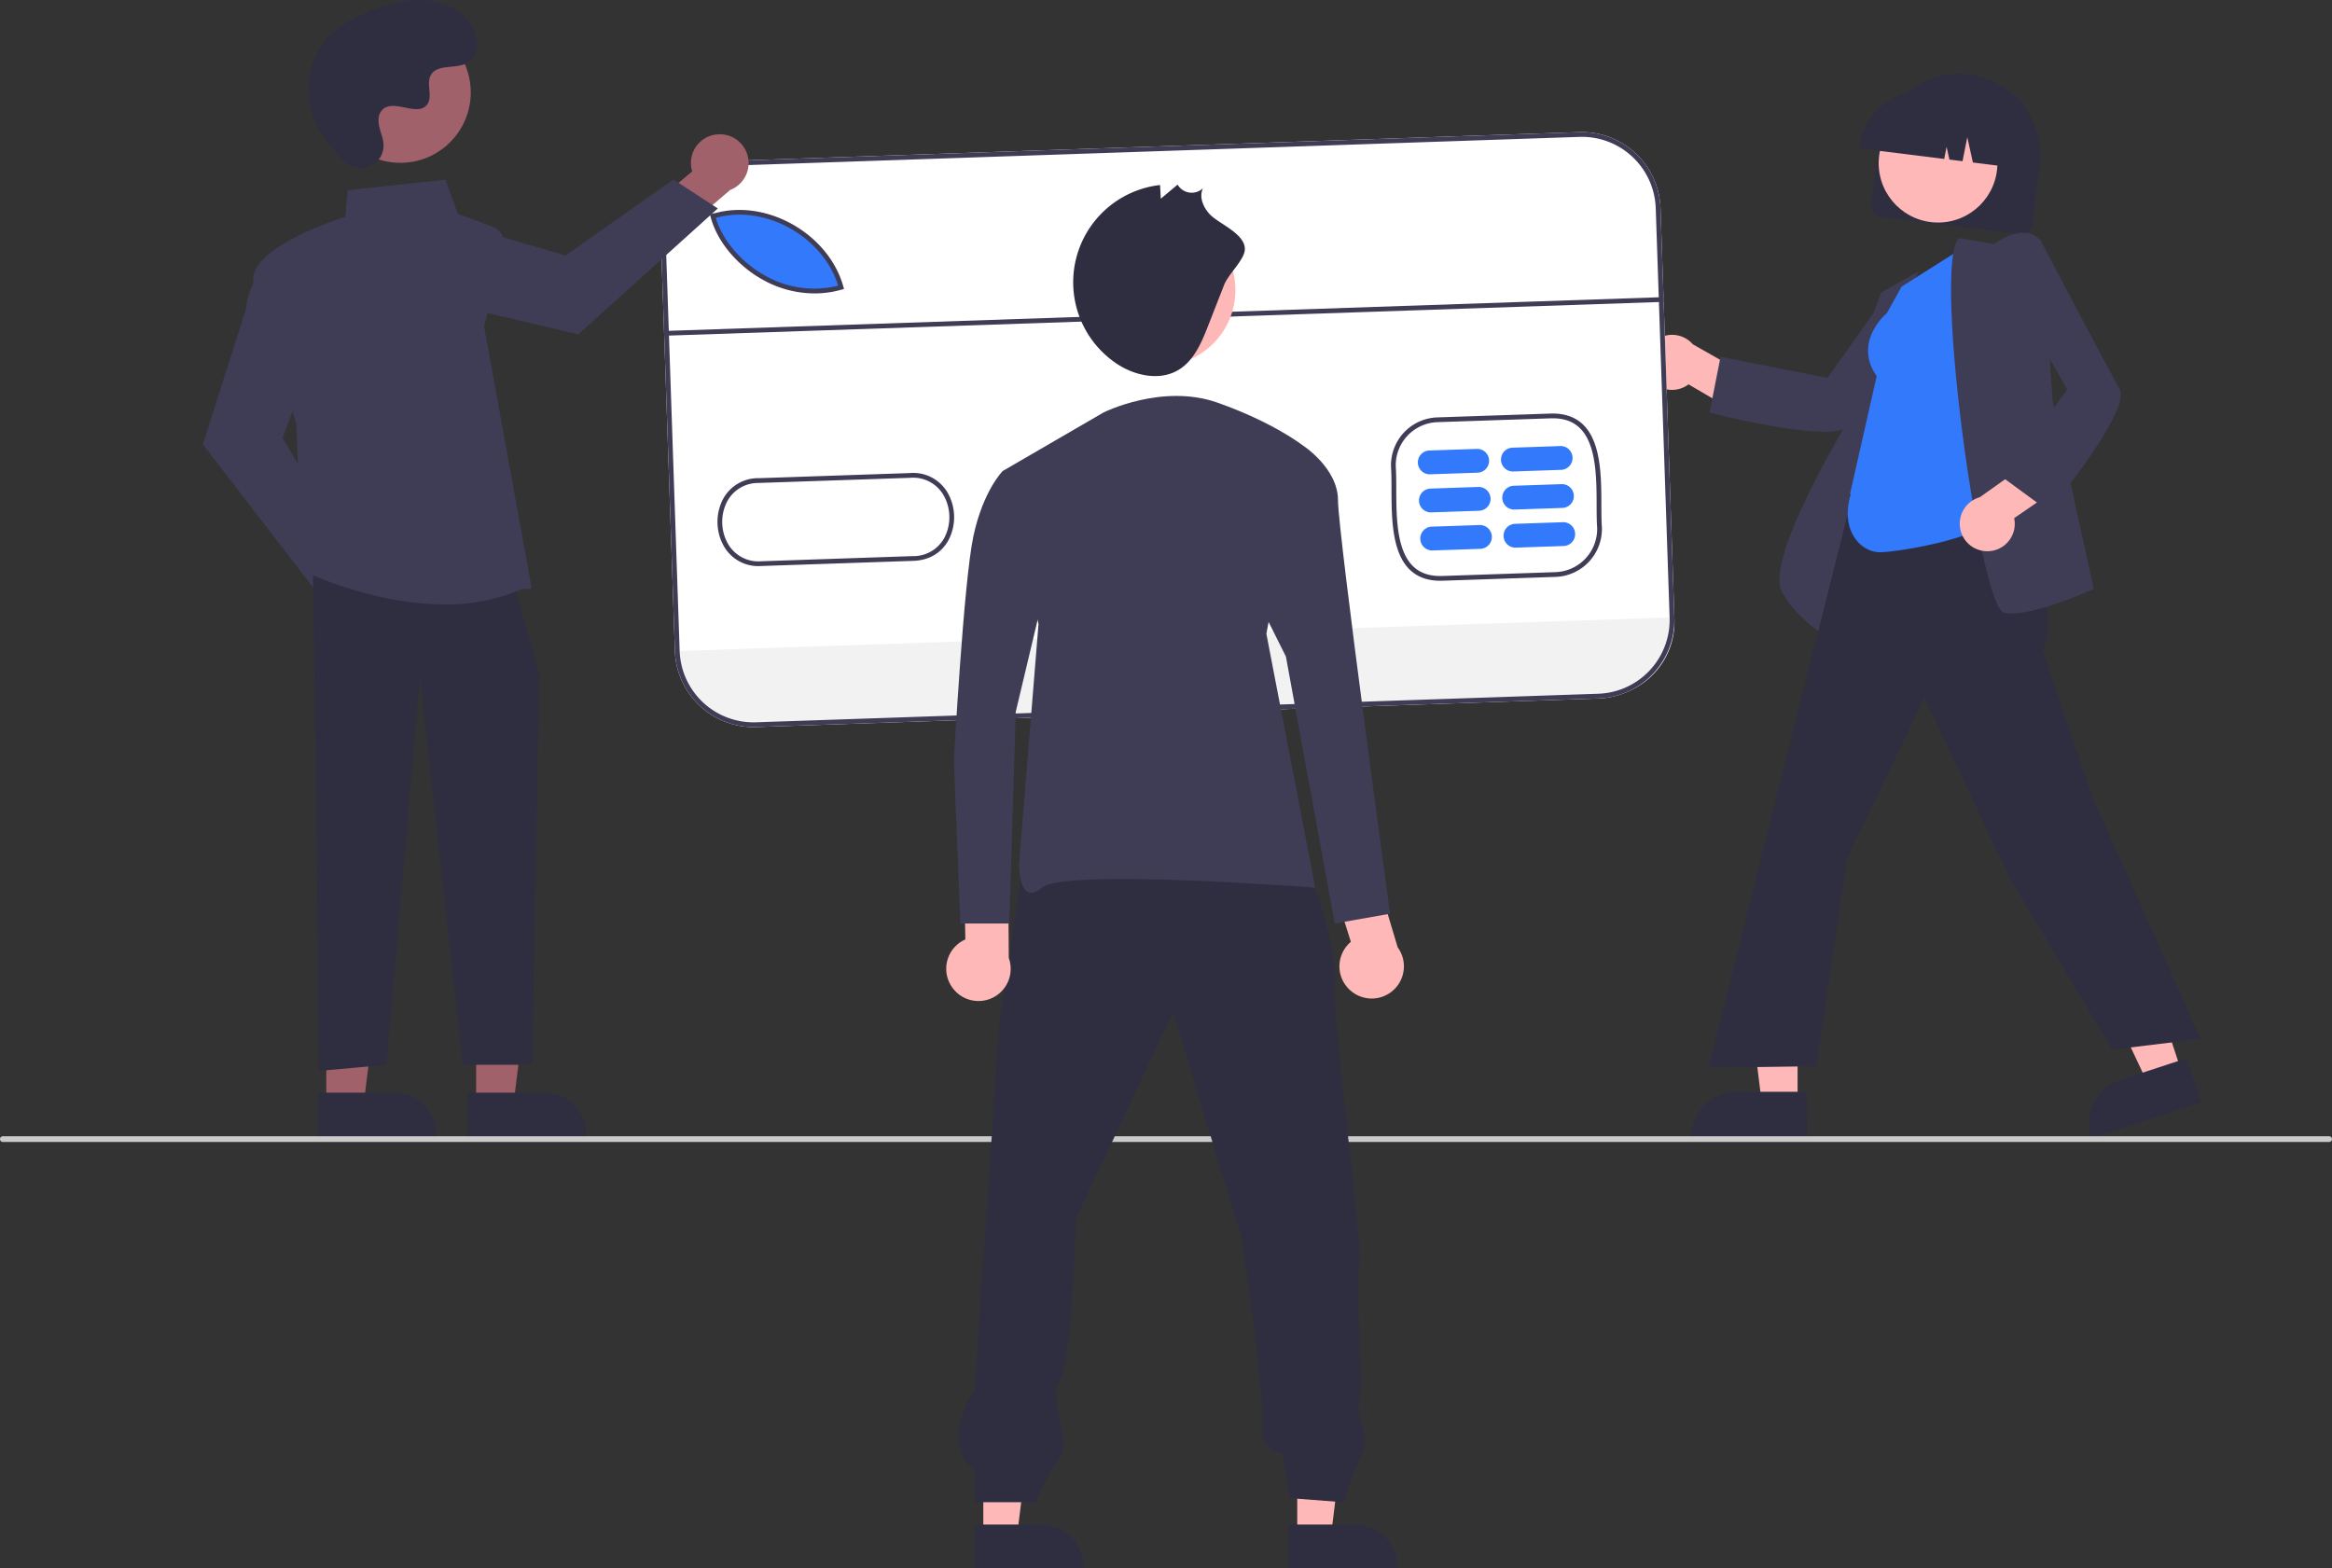 <svg xmlns="http://www.w3.org/2000/svg" data-name="Layer 1" width="816" height="548.787" viewBox="0 0 816 548.787" xmlns:xlink="http://www.w3.org/1999/xlink"><rect x="0" y="0" width="816" height="548.787" fill="#333333" stroke="none"/><path d="M846.83,247.218l2.618-20.984a28.336,28.336,0,1,1,56.236,7.016l-2.618,20.984a3.811,3.811,0,0,1-4.248,3.306l-48.682-6.074A3.811,3.811,0,0,1,846.83,247.218Z" transform="translate(-192 -175.607)" fill="#2f2e41"/><circle cx="678.149" cy="57.097" r="20.775" fill="#ffb8b8"/><path d="M842.586,227.084a22.441,22.441,0,0,1,25.018-19.468l4.197.524a22.44,22.44,0,0,1,19.468,25.018l-.052.42-8.869-1.107-1.968-8.848-1.662,8.395-4.584-.572-.993-4.464-.839,4.236-29.768-3.714Z" transform="translate(-192 -175.607)" fill="#2f2e41"/><path d="M768.539,306.812a9.57,9.57,0,0,0,14.301,3.289l18.869,11.054,9.514-9.829L784.357,296.09a9.622,9.622,0,0,0-15.818,10.722Z" transform="translate(-192 -175.607)" fill="#ffb8b8"/><path d="M830.383,326.674c-13.918,0-38.411-6.231-39.767-6.579l-.428-.11,3.855-19.517,37.41,7.389,20.323-28.619,23.333-2.372-.651.857c-.303.399-30.381,39.993-35.062,46.635C838.214,326.035,834.84,326.674,830.383,326.674Z" transform="translate(-192 -175.607)" fill="#3f3d56"/><path d="M834.114,399.926l-.557-.266c-.119-.057-11.944-5.809-18.069-17.037-6.096-11.176,22.44-58.584,24.436-61.874l.029-15.056,10.265-27.715,13.092-7.399-11.24,26.226Z" transform="translate(-192 -175.607)" fill="#3f3d56"/><polygon points="628.999 386.136 616.487 386.135 610.535 337.875 629.001 337.876 628.999 386.136" fill="#ffb8b8"/><path d="M824.19,573.871l-40.344-.001v-.51a15.704,15.704,0,0,1,15.703-15.703h.001l24.641.001Z" transform="translate(-192 -175.607)" fill="#2f2e41"/><polygon points="763.392 375.171 751.502 379.067 730.818 335.059 748.367 329.31 763.392 375.171" fill="#ffb8b8"/><path d="M962.201,561.31l-38.338,12.561-.159-.485a15.704,15.704,0,0,1,10.033-19.812l.001-0,23.416-7.672Z" transform="translate(-192 -175.607)" fill="#2f2e41"/><path d="M931.167,542.888l-35.668-59.546-30.11-63.619-27.095,56.197-10.764,72.784-37.748.524.149-.59L847.697,319.109l45.241,6.759-2.059,29.863,1.226,1.744c10.22,14.518,20.787,29.529,14.726,45.71l17.181,51.015,38.031,84.945Z" transform="translate(-192 -175.607)" fill="#2f2e41"/><path d="M849.764,368.854c-6.556,0-14.035-7.485-10.155-20.265l-.251-.182,9.32-41.177c-8.133-11.632,2.59-21.232,3.595-22.089l5.119-9.214,22.585-14.323,11.427,94.946-.169.162C882.981,364.609,855.263,368.854,849.764,368.854Z" transform="translate(-192 -175.607)" fill="#3279fc"/><path d="M896.017,390.279a11.117,11.117,0,0,1-2.668-.282c-.878-.22-2.3-1.339-4.498-8.493-8.736-28.442-19.049-114.02-11.556-122.395l.172-.192,12.303,2.05c1.023-.755,6.389-4.501,11.341-3.85a7.516,7.516,0,0,1,5.143,3.04l.085.111,3.919,55.76,14.359,65.619-.344.156C923.438,382.184,905.508,390.279,896.017,390.279Z" transform="translate(-192 -175.607)" fill="#3f3d56"/><path d="M887.743,368.485a9.57,9.57,0,0,0,9.041-11.558l18.01-12.405L909.925,331.738l-25.188,17.875a9.622,9.622,0,0,0,3.006,18.871Z" transform="translate(-192 -175.607)" fill="#ffb8b8"/><path d="M908.851,354.461l-16.042-11.764,22.55-30.75-17.305-30.538,7.742-22.139.5.953c.233.444,23.343,44.469,27.375,51.525,4.194,7.339-23.363,40.945-24.539,42.372Z" transform="translate(-192 -175.607)" fill="#3f3d56"/><path d="M751.339,420.024l-294.773,9.991a27.526,27.526,0,0,1-28.41-26.547l-4.855-143.223A27.526,27.526,0,0,1,449.848,231.835l294.773-9.991a27.526,27.526,0,0,1,28.41,26.547L777.886,391.614A27.526,27.526,0,0,1,751.339,420.024Z" transform="translate(-192 -175.607)" fill="#fff"/><path d="M777.886,391.614l.026.758a26.258,26.258,0,0,1-25.357,27.128L456.308,429.541a26.256,26.256,0,0,1-27.127-25.349l-.026-.758Z" transform="translate(-192 -175.607)" fill="#f2f2f2"/><path d="M486.881,276.43c-21.229,6.013-41.006-9.806-44.88-24.972l1.481-.317C461.392,246.541,481.972,258.757,486.881,276.43Z" transform="translate(-192 -175.607)" fill="#3279fc"/><path d="M696.771,378.816c-4.782.162-8.634-1.131-11.449-3.845-6.362-6.133-6.391-18.368-6.414-28.2-.007-2.86-.013-5.562-.176-7.82l-.002-.034a16.777,16.777,0,0,1,16.111-17.25L734.49,320.324c4.776-.162,8.624,1.13,11.437,3.839,6.361,6.128,6.395,18.36,6.422,28.189.008,2.866.015,5.574.179,7.835a16.788,16.788,0,0,1-16.117,17.285Zm-16.376-39.966c.165,2.312.172,5.035.179,7.918.023,9.517.051,21.361,5.905,27.004,2.512,2.422,5.861,3.527,10.236,3.379l39.637-1.343a15.111,15.111,0,0,0,14.513-15.533c-.167-2.285-.174-5.021-.182-7.917-.026-9.514-.059-21.356-5.911-26.993-2.51-2.418-5.855-3.522-10.224-3.374L694.899,323.333A15.107,15.107,0,0,0,680.395,338.849Z" transform="translate(-192 -175.607)" fill="#3f3d56"/><path d="M478.174,278.26a37.176,37.176,0,0,1-19.825-5.084c-8.79-5.058-15.581-13.405-17.722-21.783l-.215-.84,2.312-.495c18.177-4.663,39.332,7.66,44.392,25.869l.222.798-.797.226A34.98,34.98,0,0,1,478.174,278.26Zm-35.702-26.444c2.261,7.676,8.589,15.243,16.709,19.915a34.733,34.733,0,0,0,26.095,3.836c-5.223-16.947-25.07-28.291-42.151-23.892Z" transform="translate(-192 -175.607)" fill="#3f3d56"/><path d="M458.28,373.672a13.829,13.829,0,0,1-12.706-6.462,17.298,17.298,0,0,1-.58-16.952,13.878,13.878,0,0,1,12.535-7.324l52.829-1.791a13.903,13.903,0,0,1,12.988,6.468,17.298,17.298,0,0,1,.573,16.95c-2.487,4.607-6.939,7.174-12.532,7.309l-52.83,1.791Q458.418,373.667,458.28,373.672Zm-.954-29.066a12.248,12.248,0,0,0-10.865,6.443,15.584,15.584,0,0,0,.523,15.272,12.259,12.259,0,0,0,11.504,5.675l52.855-1.792a12.278,12.278,0,0,0,11.11-6.435,15.582,15.582,0,0,0-.517-15.27,12.312,12.312,0,0,0-11.51-5.691l-52.858,1.792c-.081.002-.162.003-.242.006Z" transform="translate(-192 -175.607)" fill="#3f3d56"/><path d="M709.062,341.01l-16.654.565a4.166,4.166,0,0,1-.282-8.327l16.654-.564a4.166,4.166,0,0,1,.282,8.327Z" transform="translate(-192 -175.607)" fill="#3279fc"/><path d="M709.514,354.333l-16.654.565a4.166,4.166,0,1,1-.282-8.327l16.654-.565a4.166,4.166,0,1,1,.282,8.327Z" transform="translate(-192 -175.607)" fill="#3279fc"/><path d="M709.965,367.656l-16.654.565a4.166,4.166,0,1,1-.282-8.327l16.654-.565a4.166,4.166,0,1,1,.282,8.327Z" transform="translate(-192 -175.607)" fill="#3279fc"/><path d="M738.206,340.022l-16.654.564a4.166,4.166,0,1,1-.282-8.327h0l16.654-.564a4.166,4.166,0,1,1,.282,8.327Z" transform="translate(-192 -175.607)" fill="#3279fc"/><path d="M738.658,353.345l-16.654.564a4.166,4.166,0,1,1-.282-8.327h0l16.654-.564a4.166,4.166,0,1,1,.282,8.327h0Z" transform="translate(-192 -175.607)" fill="#3279fc"/><path d="M739.11,366.668l-16.654.564a4.166,4.166,0,1,1-.282-8.327l16.654-.565a4.166,4.166,0,1,1,.282,8.327Z" transform="translate(-192 -175.607)" fill="#3279fc"/><rect x="425.286" y="285.479" width="348.933" height="1.666" transform="translate(-201.355 -155.125) rotate(-1.941)" fill="#3f3d56"/><path d="M751.339,420.024l-294.773,9.991a27.526,27.526,0,0,1-28.41-26.547l-4.855-143.223A27.526,27.526,0,0,1,449.848,231.835l294.773-9.991a27.526,27.526,0,0,1,28.41,26.547L777.886,391.614A27.526,27.526,0,0,1,751.339,420.024ZM449.905,233.5A25.858,25.858,0,0,0,424.966,260.189l4.855,143.223a25.858,25.858,0,0,0,26.688,24.939l294.773-9.991a25.858,25.858,0,0,0,24.939-26.688l-4.855-143.223a25.858,25.858,0,0,0-26.688-24.939Z" transform="translate(-192 -175.607)" fill="#3f3d56"/><path d="M328.994,384.588a10.032,10.032,0,0,0-12.248-9.307l-13.266-18.696-13.328,5.291L309.258,388.015a10.086,10.086,0,0,0,19.736-3.427Z" transform="translate(-192 -175.607)" fill="#a0616a"/><path d="M303.139,383.202l-40.142-52.076,15.041-47.271c1.102-11.884,8.539-15.203,8.855-15.339l.483-.207,13.088,34.903-9.61,25.626,23.587,39.67Z" transform="translate(-192 -175.607)" fill="#3f3d56"/><path d="M442.545,222.669a10.032,10.032,0,0,0-8.332,12.931l-17.614,14.672,6.305,12.879,24.584-21.069a10.086,10.086,0,0,0-4.943-19.412Z" transform="translate(-192 -175.607)" fill="#a0616a"/><path d="M443.162,248.555l-48.816,44.048-48.292-11.341c-11.934-.18-15.818-7.338-15.977-7.643l-.244-.465,33.787-15.748,26.293,7.6,37.728-26.584Z" transform="translate(-192 -175.607)" fill="#3f3d56"/><polygon points="166.605 386.085 179.721 386.085 185.96 335.494 166.602 335.495 166.605 386.085" fill="#a0616a"/><path d="M355.794,557.944h41.222a0,0,0,0,1,0,0v15.927a0,0,0,0,1,0,0H369.913a14.119,14.119,0,0,1-14.119-14.119v-1.807A0,0,0,0,1,355.794,557.944Z" transform="translate(560.836 956.19) rotate(179.997)" fill="#2f2e41"/><polygon points="114.183 386.085 127.299 386.085 133.538 335.494 114.18 335.495 114.183 386.085" fill="#a0616a"/><path d="M303.372,557.944h41.222a0,0,0,0,1,0,0v15.927a0,0,0,0,1,0,0H317.491a14.119,14.119,0,0,1-14.119-14.119v-1.807A0,0,0,0,1,303.372,557.944Z" transform="translate(455.992 956.192) rotate(179.997)" fill="#2f2e41"/><polygon points="109.518 201.425 110.588 276.314 111.657 374.739 135.194 372.599 146.962 236.73 161.94 372.599 186.239 372.599 188.686 235.66 180.127 205.704 109.518 201.425" fill="#2f2e41"/><path d="M347.584,387.088c-25.609.002-49.182-11.589-49.5-11.748l-.264-.132-2.149-51.575c-.623-1.823-12.895-37.785-14.973-49.216-2.106-11.581,28.413-21.745,32.119-22.933l.841-9.316,34.2-3.685,4.335,11.921,12.27,4.601a6.069,6.069,0,0,1,3.761,7.13L361.404,289.864l16.655,91.749-3.586.155A65.112,65.112,0,0,1,347.584,387.088Z" transform="translate(-192 -175.607)" fill="#3f3d56"/><circle cx="140.098" cy="32.352" r="24.624" fill="#a0616a"/><path d="M312.153,231.795c4.693,4.999,13.408,2.315,14.019-4.514a8.249,8.249,0,0,0-.01-1.593c-.316-3.025-2.063-5.771-1.645-8.965a4.701,4.701,0,0,1,.86-2.201c3.74-5.008,12.518,2.24,16.047-2.293,2.164-2.78-.38-7.156,1.281-10.263,2.192-4.1,8.684-2.078,12.755-4.323,4.53-2.498,4.259-9.448,1.277-13.676-3.636-5.155-10.012-7.906-16.308-8.303s-12.549,1.306-18.427,3.596c-6.679,2.603-13.302,6.2-17.412,12.073-4.998,7.142-5.479,16.743-2.98,25.094C303.131,221.508,308.32,227.713,312.153,231.795Z" transform="translate(-192 -175.607)" fill="#2f2e41"/><path d="M1007,575.208H193a1,1,0,0,1,0-2h814a1,1,0,0,1,0,2Z" transform="translate(-192 -175.607)" fill="#cacaca"/><polygon points="453.926 537.335 465.74 537.334 471.36 491.766 453.924 491.767 453.926 537.335" fill="#ffb8b8"/><path d="M642.913,709.084l23.266-.001h.001a14.828,14.828,0,0,1,14.827,14.827v.482l-38.093.001Z" transform="translate(-192 -175.607)" fill="#2f2e41"/><polygon points="344.073 537.335 355.887 537.334 361.507 491.766 344.071 491.767 344.073 537.335" fill="#ffb8b8"/><path d="M533.059,709.084l23.266-.001h.001a14.828,14.828,0,0,1,14.827,14.827v.482l-38.093.001Z" transform="translate(-192 -175.607)" fill="#2f2e41"/><path d="M650.635,481.695s9.916,26.916,8.5,38.248,9.916,90.663,8.5,97.746,1.417,42.498,0,48.165,3.976,12.435,1.143,18.101-6.809,17.314-6.809,17.314l-18.416-1.417-2.833-15.583s-8.5-1.417-7.083-9.916-7.083-65.164-7.083-65.164l-24.082-79.33-33.999,72.247s-1.417,50.998-5.666,56.664,4.25,21.249,0,26.916-8.5,15.583-8.5,15.583H533.056V689.937s-12.749-7.083,0-28.332l8.615-127.61,8.5-58.081Z" transform="translate(-192 -175.607)" fill="#2f2e41"/><circle cx="405.826" cy="101.504" r="26.459" fill="#ffb8b8"/><path d="M620.342,275.286q-2.8,7.155-5.601,14.31c-2.295,5.864-4.924,12.138-10.304,15.411-6.643,4.041-15.513,2.07-21.939-2.307A34.26,34.26,0,0,1,597.918,240.345l.266,4.79,5.877-4.927a5.714,5.714,0,0,0,8.882,1.256c-1.544,3.2.238,7.103,2.811,9.555,3.161,3.012,12.203,6.631,11.828,12.015C627.332,266.627,621.799,271.563,620.342,275.286Z" transform="translate(-192 -175.607)" fill="#2f2e41"/><path d="M524.994,520.834a11.203,11.203,0,0,1,4.801-16.494l-.529-25.596,15.476-4.115.239,36.157a11.264,11.264,0,0,1-19.987,10.048Z" transform="translate(-192 -175.607)" fill="#ffb8b8"/><path d="M578.171,319.923s20.503-10.252,39.868-3.417,29.616,14.808,29.616,14.808l-12.53,66.067,17.086,88.848s-87.709-6.835-95.683,0-7.974-7.974-7.974-7.974l6.835-84.292L542.86,340.426Z" transform="translate(-192 -175.607)" fill="#3f3d56"/><path d="M664.709,522.35a11.203,11.203,0,0,1-.023-17.179l-7.694-24.418,13.698-8.295,10.381,34.636a11.264,11.264,0,0,1-16.362,15.256Z" transform="translate(-192 -175.607)" fill="#ffb8b8"/><path d="M639.682,331.314h7.974s12.53,7.974,12.53,19.364,18.225,144.663,18.225,144.663l-19.364,3.417L641.96,405.354,629.43,380.294Z" transform="translate(-192 -175.607)" fill="#3f3d56"/><path d="M564.502,340.426H542.86s-6.835,6.834-10.252,22.782-6.835,78.597-6.835,78.597l2.278,56.954h17.086l2.278-74.04,11.391-47.841Z" transform="translate(-192 -175.607)" fill="#3f3d56"/></svg>